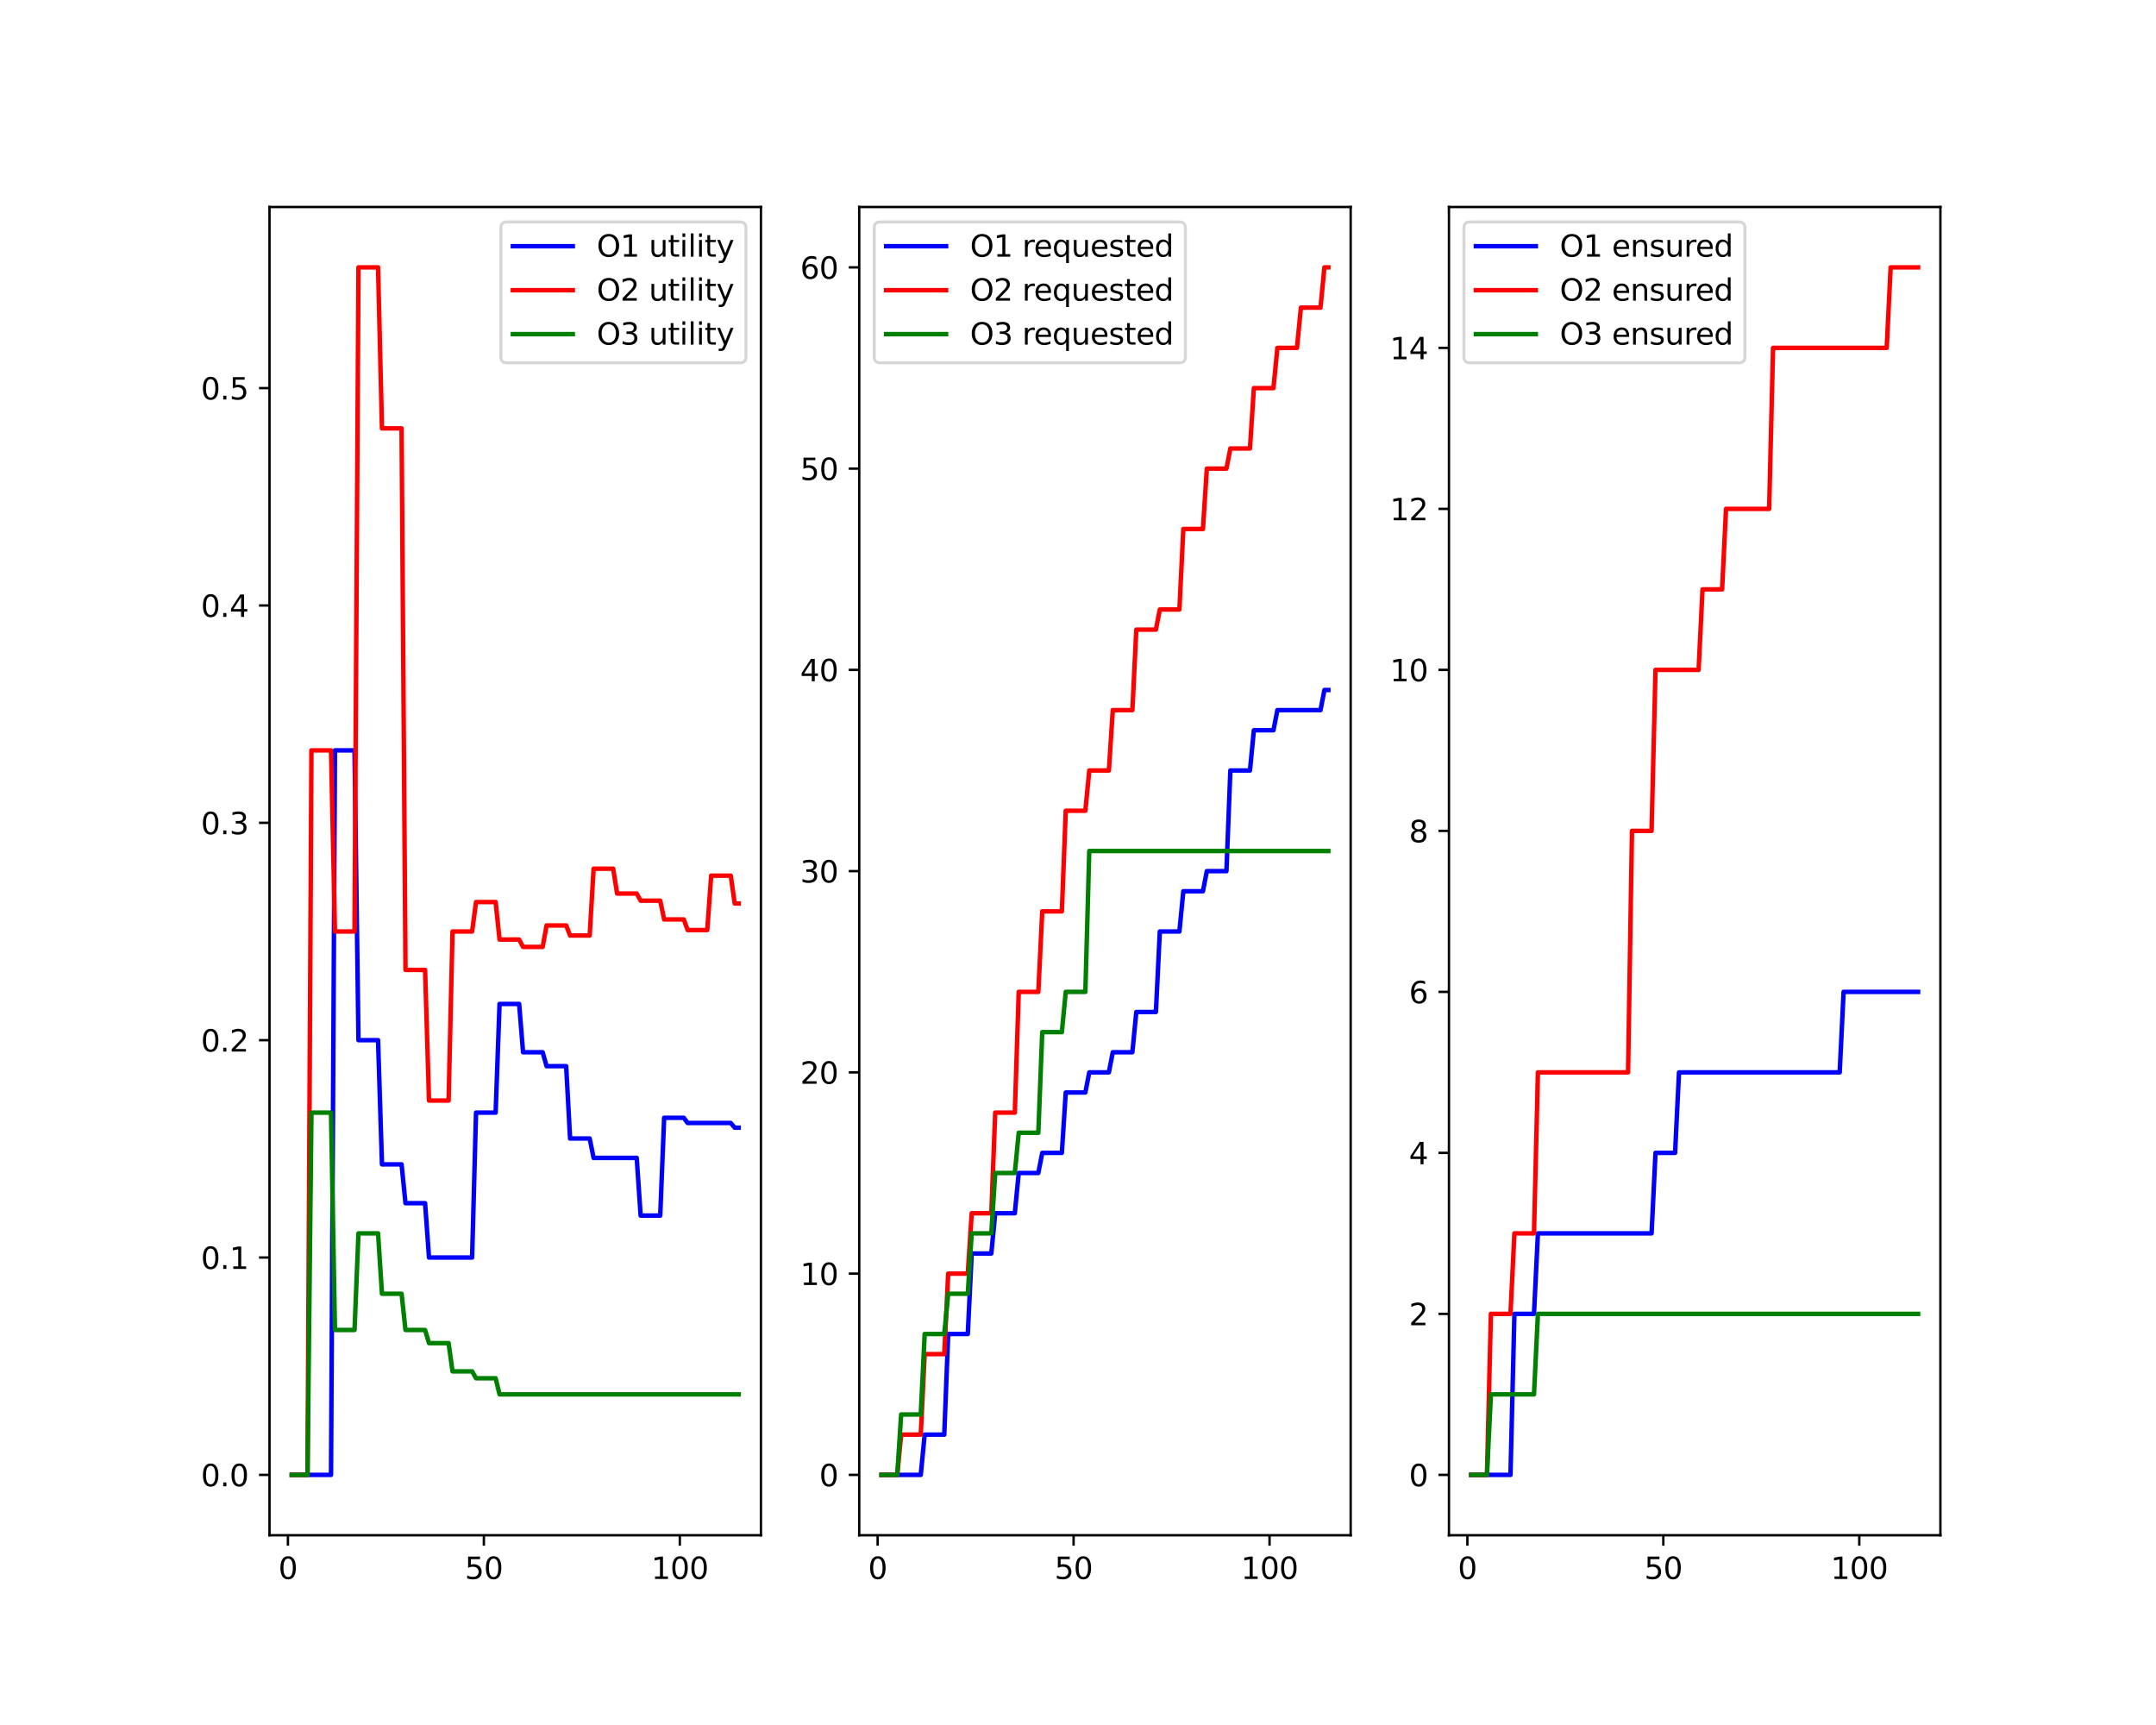 <?xml version="1.0" encoding="utf-8" standalone="no"?>
<!DOCTYPE svg PUBLIC "-//W3C//DTD SVG 1.1//EN"
  "http://www.w3.org/Graphics/SVG/1.1/DTD/svg11.dtd">
<svg xmlns:xlink="http://www.w3.org/1999/xlink" width="720pt" height="576pt" viewBox="0 0 720 576" xmlns="http://www.w3.org/2000/svg" version="1.1">
 <defs>
  <style type="text/css">*{stroke-linejoin: round; stroke-linecap: butt}</style>
 </defs>
 <g id="figure_1">
  <g id="patch_1">
   <path d="M 0 576 
L 720 576 
L 720 0 
L 0 0 
z
" style="fill: #ffffff"/>
  </g>
  <g id="axes_1">
   <g id="patch_2">
    <path d="M 90 512.64 
L 254.118 512.64 
L 254.118 69.12 
L 90 69.12 
z
" style="fill: #ffffff"/>
   </g>
   <g id="matplotlib.axis_1">
    <g id="xtick_1">
     <g id="line2d_1">
      <defs>
       <path id="m5a8044f67c" d="M 0 0 
L 0 3.5 
" style="stroke: #000000; stroke-width: 0.8"/>
      </defs>
      <g>
       <use xlink:href="#m5a8044f67c" x="96.151" y="512.64" style="stroke: #000000; stroke-width: 0.8"/>
      </g>
     </g>
     <g id="text_1">
      <!-- 0 -->
      <g transform="translate(92.97 527.238) scale(0.1 -0.1)">
       <defs>
        <path id="DejaVuSans-30" d="M 2034 4250 
Q 1547 4250 1301 3770 
Q 1056 3291 1056 2328 
Q 1056 1369 1301 889 
Q 1547 409 2034 409 
Q 2525 409 2770 889 
Q 3016 1369 3016 2328 
Q 3016 3291 2770 3770 
Q 2525 4250 2034 4250 
z
M 2034 4750 
Q 2819 4750 3233 4129 
Q 3647 3509 3647 2328 
Q 3647 1150 3233 529 
Q 2819 -91 2034 -91 
Q 1250 -91 836 529 
Q 422 1150 422 2328 
Q 422 3509 836 4129 
Q 1250 4750 2034 4750 
z
" transform="scale(0.016)"/>
       </defs>
       <use xlink:href="#DejaVuSans-30"/>
      </g>
     </g>
    </g>
    <g id="xtick_2">
     <g id="line2d_2">
      <g>
       <use xlink:href="#m5a8044f67c" x="161.589" y="512.64" style="stroke: #000000; stroke-width: 0.8"/>
      </g>
     </g>
     <g id="text_2">
      <!-- 50 -->
      <g transform="translate(155.226 527.238) scale(0.1 -0.1)">
       <defs>
        <path id="DejaVuSans-35" d="M 691 4666 
L 3169 4666 
L 3169 4134 
L 1269 4134 
L 1269 2991 
Q 1406 3038 1543 3061 
Q 1681 3084 1819 3084 
Q 2600 3084 3056 2656 
Q 3513 2228 3513 1497 
Q 3513 744 3044 326 
Q 2575 -91 1722 -91 
Q 1428 -91 1123 -41 
Q 819 9 494 109 
L 494 744 
Q 775 591 1075 516 
Q 1375 441 1709 441 
Q 2250 441 2565 725 
Q 2881 1009 2881 1497 
Q 2881 1984 2565 2268 
Q 2250 2553 1709 2553 
Q 1456 2553 1204 2497 
Q 953 2441 691 2322 
L 691 4666 
z
" transform="scale(0.016)"/>
       </defs>
       <use xlink:href="#DejaVuSans-35"/>
       <use xlink:href="#DejaVuSans-30" x="63.623"/>
      </g>
     </g>
    </g>
    <g id="xtick_3">
     <g id="line2d_3">
      <g>
       <use xlink:href="#m5a8044f67c" x="227.026" y="512.64" style="stroke: #000000; stroke-width: 0.8"/>
      </g>
     </g>
     <g id="text_3">
      <!-- 100 -->
      <g transform="translate(217.483 527.238) scale(0.1 -0.1)">
       <defs>
        <path id="DejaVuSans-31" d="M 794 531 
L 1825 531 
L 1825 4091 
L 703 3866 
L 703 4441 
L 1819 4666 
L 2450 4666 
L 2450 531 
L 3481 531 
L 3481 0 
L 794 0 
L 794 531 
z
" transform="scale(0.016)"/>
       </defs>
       <use xlink:href="#DejaVuSans-31"/>
       <use xlink:href="#DejaVuSans-30" x="63.623"/>
       <use xlink:href="#DejaVuSans-30" x="127.246"/>
      </g>
     </g>
    </g>
   </g>
   <g id="matplotlib.axis_2">
    <g id="ytick_1">
     <g id="line2d_4">
      <defs>
       <path id="mb879959463" d="M 0 0 
L -3.5 0 
" style="stroke: #000000; stroke-width: 0.8"/>
      </defs>
      <g>
       <use xlink:href="#mb879959463" x="90" y="492.48" style="stroke: #000000; stroke-width: 0.8"/>
      </g>
     </g>
     <g id="text_4">
      <!-- 0.0 -->
      <g transform="translate(67.097 496.279) scale(0.1 -0.1)">
       <defs>
        <path id="DejaVuSans-2e" d="M 684 794 
L 1344 794 
L 1344 0 
L 684 0 
L 684 794 
z
" transform="scale(0.016)"/>
       </defs>
       <use xlink:href="#DejaVuSans-30"/>
       <use xlink:href="#DejaVuSans-2e" x="63.623"/>
       <use xlink:href="#DejaVuSans-30" x="95.41"/>
      </g>
     </g>
    </g>
    <g id="ytick_2">
     <g id="line2d_5">
      <g>
       <use xlink:href="#mb879959463" x="90" y="419.904" style="stroke: #000000; stroke-width: 0.8"/>
      </g>
     </g>
     <g id="text_5">
      <!-- 0.1 -->
      <g transform="translate(67.097 423.703) scale(0.1 -0.1)">
       <use xlink:href="#DejaVuSans-30"/>
       <use xlink:href="#DejaVuSans-2e" x="63.623"/>
       <use xlink:href="#DejaVuSans-31" x="95.41"/>
      </g>
     </g>
    </g>
    <g id="ytick_3">
     <g id="line2d_6">
      <g>
       <use xlink:href="#mb879959463" x="90" y="347.328" style="stroke: #000000; stroke-width: 0.8"/>
      </g>
     </g>
     <g id="text_6">
      <!-- 0.2 -->
      <g transform="translate(67.097 351.127) scale(0.1 -0.1)">
       <defs>
        <path id="DejaVuSans-32" d="M 1228 531 
L 3431 531 
L 3431 0 
L 469 0 
L 469 531 
Q 828 903 1448 1529 
Q 2069 2156 2228 2338 
Q 2531 2678 2651 2914 
Q 2772 3150 2772 3378 
Q 2772 3750 2511 3984 
Q 2250 4219 1831 4219 
Q 1534 4219 1204 4116 
Q 875 4013 500 3803 
L 500 4441 
Q 881 4594 1212 4672 
Q 1544 4750 1819 4750 
Q 2544 4750 2975 4387 
Q 3406 4025 3406 3419 
Q 3406 3131 3298 2873 
Q 3191 2616 2906 2266 
Q 2828 2175 2409 1742 
Q 1991 1309 1228 531 
z
" transform="scale(0.016)"/>
       </defs>
       <use xlink:href="#DejaVuSans-30"/>
       <use xlink:href="#DejaVuSans-2e" x="63.623"/>
       <use xlink:href="#DejaVuSans-32" x="95.41"/>
      </g>
     </g>
    </g>
    <g id="ytick_4">
     <g id="line2d_7">
      <g>
       <use xlink:href="#mb879959463" x="90" y="274.752" style="stroke: #000000; stroke-width: 0.8"/>
      </g>
     </g>
     <g id="text_7">
      <!-- 0.3 -->
      <g transform="translate(67.097 278.551) scale(0.1 -0.1)">
       <defs>
        <path id="DejaVuSans-33" d="M 2597 2516 
Q 3050 2419 3304 2112 
Q 3559 1806 3559 1356 
Q 3559 666 3084 287 
Q 2609 -91 1734 -91 
Q 1441 -91 1130 -33 
Q 819 25 488 141 
L 488 750 
Q 750 597 1062 519 
Q 1375 441 1716 441 
Q 2309 441 2620 675 
Q 2931 909 2931 1356 
Q 2931 1769 2642 2001 
Q 2353 2234 1838 2234 
L 1294 2234 
L 1294 2753 
L 1863 2753 
Q 2328 2753 2575 2939 
Q 2822 3125 2822 3475 
Q 2822 3834 2567 4026 
Q 2313 4219 1838 4219 
Q 1578 4219 1281 4162 
Q 984 4106 628 3988 
L 628 4550 
Q 988 4650 1302 4700 
Q 1616 4750 1894 4750 
Q 2613 4750 3031 4423 
Q 3450 4097 3450 3541 
Q 3450 3153 3228 2886 
Q 3006 2619 2597 2516 
z
" transform="scale(0.016)"/>
       </defs>
       <use xlink:href="#DejaVuSans-30"/>
       <use xlink:href="#DejaVuSans-2e" x="63.623"/>
       <use xlink:href="#DejaVuSans-33" x="95.41"/>
      </g>
     </g>
    </g>
    <g id="ytick_5">
     <g id="line2d_8">
      <g>
       <use xlink:href="#mb879959463" x="90" y="202.176" style="stroke: #000000; stroke-width: 0.8"/>
      </g>
     </g>
     <g id="text_8">
      <!-- 0.4 -->
      <g transform="translate(67.097 205.975) scale(0.1 -0.1)">
       <defs>
        <path id="DejaVuSans-34" d="M 2419 4116 
L 825 1625 
L 2419 1625 
L 2419 4116 
z
M 2253 4666 
L 3047 4666 
L 3047 1625 
L 3713 1625 
L 3713 1100 
L 3047 1100 
L 3047 0 
L 2419 0 
L 2419 1100 
L 313 1100 
L 313 1709 
L 2253 4666 
z
" transform="scale(0.016)"/>
       </defs>
       <use xlink:href="#DejaVuSans-30"/>
       <use xlink:href="#DejaVuSans-2e" x="63.623"/>
       <use xlink:href="#DejaVuSans-34" x="95.41"/>
      </g>
     </g>
    </g>
    <g id="ytick_6">
     <g id="line2d_9">
      <g>
       <use xlink:href="#mb879959463" x="90" y="129.6" style="stroke: #000000; stroke-width: 0.8"/>
      </g>
     </g>
     <g id="text_9">
      <!-- 0.5 -->
      <g transform="translate(67.097 133.399) scale(0.1 -0.1)">
       <use xlink:href="#DejaVuSans-30"/>
       <use xlink:href="#DejaVuSans-2e" x="63.623"/>
       <use xlink:href="#DejaVuSans-35" x="95.41"/>
      </g>
     </g>
    </g>
   </g>
   <g id="line2d_10">
    <path d="M 97.46 492.48 
L 98.769 492.48 
L 100.077 492.48 
L 101.386 492.48 
L 102.695 492.48 
L 104.004 492.48 
L 105.312 492.48 
L 106.621 492.48 
L 107.93 492.48 
L 109.239 492.48 
L 110.547 492.48 
L 111.856 250.56 
L 113.165 250.56 
L 114.474 250.56 
L 115.782 250.56 
L 117.091 250.56 
L 118.4 250.56 
L 119.709 347.328 
L 121.017 347.328 
L 122.326 347.328 
L 123.635 347.328 
L 124.944 347.328 
L 126.252 347.328 
L 127.561 388.8 
L 128.87 388.8 
L 130.179 388.8 
L 131.487 388.8 
L 132.796 388.8 
L 134.105 388.8 
L 135.414 401.76 
L 136.722 401.76 
L 138.031 401.76 
L 139.34 401.76 
L 140.649 401.76 
L 141.958 401.76 
L 143.266 419.904 
L 144.575 419.904 
L 145.884 419.904 
L 147.193 419.904 
L 148.501 419.904 
L 149.81 419.904 
L 151.119 419.904 
L 152.428 419.904 
L 153.736 419.904 
L 155.045 419.904 
L 156.354 419.904 
L 157.663 419.904 
L 158.971 371.52 
L 160.28 371.52 
L 161.589 371.52 
L 162.898 371.52 
L 164.206 371.52 
L 165.515 371.52 
L 166.824 335.232 
L 168.133 335.232 
L 169.441 335.232 
L 170.75 335.232 
L 172.059 335.232 
L 173.368 335.232 
L 174.676 351.36 
L 175.985 351.36 
L 177.294 351.36 
L 178.603 351.36 
L 179.911 351.36 
L 181.22 351.36 
L 182.529 356.012 
L 183.838 356.012 
L 185.146 356.012 
L 186.455 356.012 
L 187.764 356.012 
L 189.073 356.012 
L 190.381 380.16 
L 191.69 380.16 
L 192.999 380.16 
L 194.308 380.16 
L 195.616 380.16 
L 196.925 380.16 
L 198.234 386.64 
L 199.543 386.64 
L 200.851 386.64 
L 202.16 386.64 
L 203.469 386.64 
L 204.778 386.64 
L 206.086 386.64 
L 207.395 386.64 
L 208.704 386.64 
L 210.013 386.64 
L 211.321 386.64 
L 212.63 386.64 
L 213.939 405.898 
L 215.248 405.898 
L 216.556 405.898 
L 217.865 405.898 
L 219.174 405.898 
L 220.483 405.898 
L 221.791 373.248 
L 223.1 373.248 
L 224.409 373.248 
L 225.718 373.248 
L 227.026 373.248 
L 228.335 373.248 
L 229.644 374.976 
L 230.953 374.976 
L 232.261 374.976 
L 233.57 374.976 
L 234.879 374.976 
L 236.188 374.976 
L 237.496 374.976 
L 238.805 374.976 
L 240.114 374.976 
L 241.423 374.976 
L 242.731 374.976 
L 244.04 374.976 
L 245.349 376.547 
L 246.658 376.547 
" clip-path="url(#p33e5623380)" style="fill: none; stroke: #0000ff; stroke-width: 1.5; stroke-linecap: square"/>
   </g>
   <g id="line2d_11">
    <path d="M 97.46 492.48 
L 98.769 492.48 
L 100.077 492.48 
L 101.386 492.48 
L 102.695 492.48 
L 104.004 250.56 
L 105.312 250.56 
L 106.621 250.56 
L 107.93 250.56 
L 109.239 250.56 
L 110.547 250.56 
L 111.856 311.04 
L 113.165 311.04 
L 114.474 311.04 
L 115.782 311.04 
L 117.091 311.04 
L 118.4 311.04 
L 119.709 89.28 
L 121.017 89.28 
L 122.326 89.28 
L 123.635 89.28 
L 124.944 89.28 
L 126.252 89.28 
L 127.561 143.04 
L 128.87 143.04 
L 130.179 143.04 
L 131.487 143.04 
L 132.796 143.04 
L 134.105 143.04 
L 135.414 323.869 
L 136.722 323.869 
L 138.031 323.869 
L 139.34 323.869 
L 140.649 323.869 
L 141.958 323.869 
L 143.266 367.488 
L 144.575 367.488 
L 145.884 367.488 
L 147.193 367.488 
L 148.501 367.488 
L 149.81 367.488 
L 151.119 311.04 
L 152.428 311.04 
L 153.736 311.04 
L 155.045 311.04 
L 156.354 311.04 
L 157.663 311.04 
L 158.971 301.208 
L 160.28 301.208 
L 161.589 301.208 
L 162.898 301.208 
L 164.206 301.208 
L 165.515 301.208 
L 166.824 313.728 
L 168.133 313.728 
L 169.441 313.728 
L 170.75 313.728 
L 172.059 313.728 
L 173.368 313.728 
L 174.676 316.189 
L 175.985 316.189 
L 177.294 316.189 
L 178.603 316.189 
L 179.911 316.189 
L 181.22 316.189 
L 182.529 309.024 
L 183.838 309.024 
L 185.146 309.024 
L 186.455 309.024 
L 187.764 309.024 
L 189.073 309.024 
L 190.381 312.384 
L 191.69 312.384 
L 192.999 312.384 
L 194.308 312.384 
L 195.616 312.384 
L 196.925 312.384 
L 198.234 290.074 
L 199.543 290.074 
L 200.851 290.074 
L 202.16 290.074 
L 203.469 290.074 
L 204.778 290.074 
L 206.086 298.368 
L 207.395 298.368 
L 208.704 298.368 
L 210.013 298.368 
L 211.321 298.368 
L 212.63 298.368 
L 213.939 300.751 
L 215.248 300.751 
L 216.556 300.751 
L 217.865 300.751 
L 219.174 300.751 
L 220.483 300.751 
L 221.791 307.008 
L 223.1 307.008 
L 224.409 307.008 
L 225.718 307.008 
L 227.026 307.008 
L 228.335 307.008 
L 229.644 310.566 
L 230.953 310.566 
L 232.261 310.566 
L 233.57 310.566 
L 234.879 310.566 
L 236.188 310.566 
L 237.496 292.399 
L 238.805 292.399 
L 240.114 292.399 
L 241.423 292.399 
L 242.731 292.399 
L 244.04 292.399 
L 245.349 301.688 
L 246.658 301.688 
" clip-path="url(#p33e5623380)" style="fill: none; stroke: #ff0000; stroke-width: 1.5; stroke-linecap: square"/>
   </g>
   <g id="line2d_12">
    <path d="M 97.46 492.48 
L 98.769 492.48 
L 100.077 492.48 
L 101.386 492.48 
L 102.695 492.48 
L 104.004 371.52 
L 105.312 371.52 
L 106.621 371.52 
L 107.93 371.52 
L 109.239 371.52 
L 110.547 371.52 
L 111.856 444.096 
L 113.165 444.096 
L 114.474 444.096 
L 115.782 444.096 
L 117.091 444.096 
L 118.4 444.096 
L 119.709 411.84 
L 121.017 411.84 
L 122.326 411.84 
L 123.635 411.84 
L 124.944 411.84 
L 126.252 411.84 
L 127.561 432 
L 128.87 432 
L 130.179 432 
L 131.487 432 
L 132.796 432 
L 134.105 432 
L 135.414 444.096 
L 136.722 444.096 
L 138.031 444.096 
L 139.34 444.096 
L 140.649 444.096 
L 141.958 444.096 
L 143.266 448.495 
L 144.575 448.495 
L 145.884 448.495 
L 147.193 448.495 
L 148.501 448.495 
L 149.81 448.495 
L 151.119 457.92 
L 152.428 457.92 
L 153.736 457.92 
L 155.045 457.92 
L 156.354 457.92 
L 157.663 457.92 
L 158.971 460.224 
L 160.28 460.224 
L 161.589 460.224 
L 162.898 460.224 
L 164.206 460.224 
L 165.515 460.224 
L 166.824 465.6 
L 168.133 465.6 
L 169.441 465.6 
L 170.75 465.6 
L 172.059 465.6 
L 173.368 465.6 
L 174.676 465.6 
L 175.985 465.6 
L 177.294 465.6 
L 178.603 465.6 
L 179.911 465.6 
L 181.22 465.6 
L 182.529 465.6 
L 183.838 465.6 
L 185.146 465.6 
L 186.455 465.6 
L 187.764 465.6 
L 189.073 465.6 
L 190.381 465.6 
L 191.69 465.6 
L 192.999 465.6 
L 194.308 465.6 
L 195.616 465.6 
L 196.925 465.6 
L 198.234 465.6 
L 199.543 465.6 
L 200.851 465.6 
L 202.16 465.6 
L 203.469 465.6 
L 204.778 465.6 
L 206.086 465.6 
L 207.395 465.6 
L 208.704 465.6 
L 210.013 465.6 
L 211.321 465.6 
L 212.63 465.6 
L 213.939 465.6 
L 215.248 465.6 
L 216.556 465.6 
L 217.865 465.6 
L 219.174 465.6 
L 220.483 465.6 
L 221.791 465.6 
L 223.1 465.6 
L 224.409 465.6 
L 225.718 465.6 
L 227.026 465.6 
L 228.335 465.6 
L 229.644 465.6 
L 230.953 465.6 
L 232.261 465.6 
L 233.57 465.6 
L 234.879 465.6 
L 236.188 465.6 
L 237.496 465.6 
L 238.805 465.6 
L 240.114 465.6 
L 241.423 465.6 
L 242.731 465.6 
L 244.04 465.6 
L 245.349 465.6 
L 246.658 465.6 
" clip-path="url(#p33e5623380)" style="fill: none; stroke: #008000; stroke-width: 1.5; stroke-linecap: square"/>
   </g>
   <g id="patch_3">
    <path d="M 90 512.64 
L 90 69.12 
" style="fill: none; stroke: #000000; stroke-width: 0.8; stroke-linejoin: miter; stroke-linecap: square"/>
   </g>
   <g id="patch_4">
    <path d="M 254.118 512.64 
L 254.118 69.12 
" style="fill: none; stroke: #000000; stroke-width: 0.8; stroke-linejoin: miter; stroke-linecap: square"/>
   </g>
   <g id="patch_5">
    <path d="M 90 512.64 
L 254.118 512.64 
" style="fill: none; stroke: #000000; stroke-width: 0.8; stroke-linejoin: miter; stroke-linecap: square"/>
   </g>
   <g id="patch_6">
    <path d="M 90 69.12 
L 254.118 69.12 
" style="fill: none; stroke: #000000; stroke-width: 0.8; stroke-linejoin: miter; stroke-linecap: square"/>
   </g>
   <g id="legend_1">
    <g id="patch_7">
     <path d="M 169.274 121.154 
L 247.118 121.154 
Q 249.118 121.154 249.118 119.154 
L 249.118 76.12 
Q 249.118 74.12 247.118 74.12 
L 169.274 74.12 
Q 167.274 74.12 167.274 76.12 
L 167.274 119.154 
Q 167.274 121.154 169.274 121.154 
z
" style="fill: #ffffff; opacity: 0.8; stroke: #cccccc; stroke-linejoin: miter"/>
    </g>
    <g id="line2d_13">
     <path d="M 171.274 82.218 
L 181.274 82.218 
L 191.274 82.218 
" style="fill: none; stroke: #0000ff; stroke-width: 1.5; stroke-linecap: square"/>
    </g>
    <g id="text_10">
     <!-- O1 utility -->
     <g transform="translate(199.274 85.718) scale(0.1 -0.1)">
      <defs>
       <path id="DejaVuSans-4f" d="M 2522 4238 
Q 1834 4238 1429 3725 
Q 1025 3213 1025 2328 
Q 1025 1447 1429 934 
Q 1834 422 2522 422 
Q 3209 422 3611 934 
Q 4013 1447 4013 2328 
Q 4013 3213 3611 3725 
Q 3209 4238 2522 4238 
z
M 2522 4750 
Q 3503 4750 4090 4092 
Q 4678 3434 4678 2328 
Q 4678 1225 4090 567 
Q 3503 -91 2522 -91 
Q 1538 -91 948 565 
Q 359 1222 359 2328 
Q 359 3434 948 4092 
Q 1538 4750 2522 4750 
z
" transform="scale(0.016)"/>
       <path id="DejaVuSans-20" transform="scale(0.016)"/>
       <path id="DejaVuSans-75" d="M 544 1381 
L 544 3500 
L 1119 3500 
L 1119 1403 
Q 1119 906 1312 657 
Q 1506 409 1894 409 
Q 2359 409 2629 706 
Q 2900 1003 2900 1516 
L 2900 3500 
L 3475 3500 
L 3475 0 
L 2900 0 
L 2900 538 
Q 2691 219 2414 64 
Q 2138 -91 1772 -91 
Q 1169 -91 856 284 
Q 544 659 544 1381 
z
M 1991 3584 
L 1991 3584 
z
" transform="scale(0.016)"/>
       <path id="DejaVuSans-74" d="M 1172 4494 
L 1172 3500 
L 2356 3500 
L 2356 3053 
L 1172 3053 
L 1172 1153 
Q 1172 725 1289 603 
Q 1406 481 1766 481 
L 2356 481 
L 2356 0 
L 1766 0 
Q 1100 0 847 248 
Q 594 497 594 1153 
L 594 3053 
L 172 3053 
L 172 3500 
L 594 3500 
L 594 4494 
L 1172 4494 
z
" transform="scale(0.016)"/>
       <path id="DejaVuSans-69" d="M 603 3500 
L 1178 3500 
L 1178 0 
L 603 0 
L 603 3500 
z
M 603 4863 
L 1178 4863 
L 1178 4134 
L 603 4134 
L 603 4863 
z
" transform="scale(0.016)"/>
       <path id="DejaVuSans-6c" d="M 603 4863 
L 1178 4863 
L 1178 0 
L 603 0 
L 603 4863 
z
" transform="scale(0.016)"/>
       <path id="DejaVuSans-79" d="M 2059 -325 
Q 1816 -950 1584 -1140 
Q 1353 -1331 966 -1331 
L 506 -1331 
L 506 -850 
L 844 -850 
Q 1081 -850 1212 -737 
Q 1344 -625 1503 -206 
L 1606 56 
L 191 3500 
L 800 3500 
L 1894 763 
L 2988 3500 
L 3597 3500 
L 2059 -325 
z
" transform="scale(0.016)"/>
      </defs>
      <use xlink:href="#DejaVuSans-4f"/>
      <use xlink:href="#DejaVuSans-31" x="78.711"/>
      <use xlink:href="#DejaVuSans-20" x="142.334"/>
      <use xlink:href="#DejaVuSans-75" x="174.121"/>
      <use xlink:href="#DejaVuSans-74" x="237.5"/>
      <use xlink:href="#DejaVuSans-69" x="276.709"/>
      <use xlink:href="#DejaVuSans-6c" x="304.492"/>
      <use xlink:href="#DejaVuSans-69" x="332.275"/>
      <use xlink:href="#DejaVuSans-74" x="360.059"/>
      <use xlink:href="#DejaVuSans-79" x="399.268"/>
     </g>
    </g>
    <g id="line2d_14">
     <path d="M 171.274 96.897 
L 181.274 96.897 
L 191.274 96.897 
" style="fill: none; stroke: #ff0000; stroke-width: 1.5; stroke-linecap: square"/>
    </g>
    <g id="text_11">
     <!-- O2 utility -->
     <g transform="translate(199.274 100.397) scale(0.1 -0.1)">
      <use xlink:href="#DejaVuSans-4f"/>
      <use xlink:href="#DejaVuSans-32" x="78.711"/>
      <use xlink:href="#DejaVuSans-20" x="142.334"/>
      <use xlink:href="#DejaVuSans-75" x="174.121"/>
      <use xlink:href="#DejaVuSans-74" x="237.5"/>
      <use xlink:href="#DejaVuSans-69" x="276.709"/>
      <use xlink:href="#DejaVuSans-6c" x="304.492"/>
      <use xlink:href="#DejaVuSans-69" x="332.275"/>
      <use xlink:href="#DejaVuSans-74" x="360.059"/>
      <use xlink:href="#DejaVuSans-79" x="399.268"/>
     </g>
    </g>
    <g id="line2d_15">
     <path d="M 171.274 111.575 
L 181.274 111.575 
L 191.274 111.575 
" style="fill: none; stroke: #008000; stroke-width: 1.5; stroke-linecap: square"/>
    </g>
    <g id="text_12">
     <!-- O3 utility -->
     <g transform="translate(199.274 115.075) scale(0.1 -0.1)">
      <use xlink:href="#DejaVuSans-4f"/>
      <use xlink:href="#DejaVuSans-33" x="78.711"/>
      <use xlink:href="#DejaVuSans-20" x="142.334"/>
      <use xlink:href="#DejaVuSans-75" x="174.121"/>
      <use xlink:href="#DejaVuSans-74" x="237.5"/>
      <use xlink:href="#DejaVuSans-69" x="276.709"/>
      <use xlink:href="#DejaVuSans-6c" x="304.492"/>
      <use xlink:href="#DejaVuSans-69" x="332.275"/>
      <use xlink:href="#DejaVuSans-74" x="360.059"/>
      <use xlink:href="#DejaVuSans-79" x="399.268"/>
     </g>
    </g>
   </g>
  </g>
  <g id="axes_2">
   <g id="patch_8">
    <path d="M 286.941 512.64 
L 451.059 512.64 
L 451.059 69.12 
L 286.941 69.12 
z
" style="fill: #ffffff"/>
   </g>
   <g id="matplotlib.axis_3">
    <g id="xtick_4">
     <g id="line2d_16">
      <g>
       <use xlink:href="#m5a8044f67c" x="293.092" y="512.64" style="stroke: #000000; stroke-width: 0.8"/>
      </g>
     </g>
     <g id="text_13">
      <!-- 0 -->
      <g transform="translate(289.911 527.238) scale(0.1 -0.1)">
       <use xlink:href="#DejaVuSans-30"/>
      </g>
     </g>
    </g>
    <g id="xtick_5">
     <g id="line2d_17">
      <g>
       <use xlink:href="#m5a8044f67c" x="358.53" y="512.64" style="stroke: #000000; stroke-width: 0.8"/>
      </g>
     </g>
     <g id="text_14">
      <!-- 50 -->
      <g transform="translate(352.167 527.238) scale(0.1 -0.1)">
       <use xlink:href="#DejaVuSans-35"/>
       <use xlink:href="#DejaVuSans-30" x="63.623"/>
      </g>
     </g>
    </g>
    <g id="xtick_6">
     <g id="line2d_18">
      <g>
       <use xlink:href="#m5a8044f67c" x="423.968" y="512.64" style="stroke: #000000; stroke-width: 0.8"/>
      </g>
     </g>
     <g id="text_15">
      <!-- 100 -->
      <g transform="translate(414.424 527.238) scale(0.1 -0.1)">
       <use xlink:href="#DejaVuSans-31"/>
       <use xlink:href="#DejaVuSans-30" x="63.623"/>
       <use xlink:href="#DejaVuSans-30" x="127.246"/>
      </g>
     </g>
    </g>
   </g>
   <g id="matplotlib.axis_4">
    <g id="ytick_7">
     <g id="line2d_19">
      <g>
       <use xlink:href="#mb879959463" x="286.941" y="492.48" style="stroke: #000000; stroke-width: 0.8"/>
      </g>
     </g>
     <g id="text_16">
      <!-- 0 -->
      <g transform="translate(273.579 496.279) scale(0.1 -0.1)">
       <use xlink:href="#DejaVuSans-30"/>
      </g>
     </g>
    </g>
    <g id="ytick_8">
     <g id="line2d_20">
      <g>
       <use xlink:href="#mb879959463" x="286.941" y="425.28" style="stroke: #000000; stroke-width: 0.8"/>
      </g>
     </g>
     <g id="text_17">
      <!-- 10 -->
      <g transform="translate(267.216 429.079) scale(0.1 -0.1)">
       <use xlink:href="#DejaVuSans-31"/>
       <use xlink:href="#DejaVuSans-30" x="63.623"/>
      </g>
     </g>
    </g>
    <g id="ytick_9">
     <g id="line2d_21">
      <g>
       <use xlink:href="#mb879959463" x="286.941" y="358.08" style="stroke: #000000; stroke-width: 0.8"/>
      </g>
     </g>
     <g id="text_18">
      <!-- 20 -->
      <g transform="translate(267.216 361.879) scale(0.1 -0.1)">
       <use xlink:href="#DejaVuSans-32"/>
       <use xlink:href="#DejaVuSans-30" x="63.623"/>
      </g>
     </g>
    </g>
    <g id="ytick_10">
     <g id="line2d_22">
      <g>
       <use xlink:href="#mb879959463" x="286.941" y="290.88" style="stroke: #000000; stroke-width: 0.8"/>
      </g>
     </g>
     <g id="text_19">
      <!-- 30 -->
      <g transform="translate(267.216 294.679) scale(0.1 -0.1)">
       <use xlink:href="#DejaVuSans-33"/>
       <use xlink:href="#DejaVuSans-30" x="63.623"/>
      </g>
     </g>
    </g>
    <g id="ytick_11">
     <g id="line2d_23">
      <g>
       <use xlink:href="#mb879959463" x="286.941" y="223.68" style="stroke: #000000; stroke-width: 0.8"/>
      </g>
     </g>
     <g id="text_20">
      <!-- 40 -->
      <g transform="translate(267.216 227.479) scale(0.1 -0.1)">
       <use xlink:href="#DejaVuSans-34"/>
       <use xlink:href="#DejaVuSans-30" x="63.623"/>
      </g>
     </g>
    </g>
    <g id="ytick_12">
     <g id="line2d_24">
      <g>
       <use xlink:href="#mb879959463" x="286.941" y="156.48" style="stroke: #000000; stroke-width: 0.8"/>
      </g>
     </g>
     <g id="text_21">
      <!-- 50 -->
      <g transform="translate(267.216 160.279) scale(0.1 -0.1)">
       <use xlink:href="#DejaVuSans-35"/>
       <use xlink:href="#DejaVuSans-30" x="63.623"/>
      </g>
     </g>
    </g>
    <g id="ytick_13">
     <g id="line2d_25">
      <g>
       <use xlink:href="#mb879959463" x="286.941" y="89.28" style="stroke: #000000; stroke-width: 0.8"/>
      </g>
     </g>
     <g id="text_22">
      <!-- 60 -->
      <g transform="translate(267.216 93.079) scale(0.1 -0.1)">
       <defs>
        <path id="DejaVuSans-36" d="M 2113 2584 
Q 1688 2584 1439 2293 
Q 1191 2003 1191 1497 
Q 1191 994 1439 701 
Q 1688 409 2113 409 
Q 2538 409 2786 701 
Q 3034 994 3034 1497 
Q 3034 2003 2786 2293 
Q 2538 2584 2113 2584 
z
M 3366 4563 
L 3366 3988 
Q 3128 4100 2886 4159 
Q 2644 4219 2406 4219 
Q 1781 4219 1451 3797 
Q 1122 3375 1075 2522 
Q 1259 2794 1537 2939 
Q 1816 3084 2150 3084 
Q 2853 3084 3261 2657 
Q 3669 2231 3669 1497 
Q 3669 778 3244 343 
Q 2819 -91 2113 -91 
Q 1303 -91 875 529 
Q 447 1150 447 2328 
Q 447 3434 972 4092 
Q 1497 4750 2381 4750 
Q 2619 4750 2861 4703 
Q 3103 4656 3366 4563 
z
" transform="scale(0.016)"/>
       </defs>
       <use xlink:href="#DejaVuSans-36"/>
       <use xlink:href="#DejaVuSans-30" x="63.623"/>
      </g>
     </g>
    </g>
   </g>
   <g id="line2d_26">
    <path d="M 294.401 492.48 
L 295.71 492.48 
L 297.019 492.48 
L 298.327 492.48 
L 299.636 492.48 
L 300.945 492.48 
L 302.254 492.48 
L 303.562 492.48 
L 304.871 492.48 
L 306.18 492.48 
L 307.489 492.48 
L 308.797 479.04 
L 310.106 479.04 
L 311.415 479.04 
L 312.724 479.04 
L 314.032 479.04 
L 315.341 479.04 
L 316.65 445.44 
L 317.959 445.44 
L 319.267 445.44 
L 320.576 445.44 
L 321.885 445.44 
L 323.194 445.44 
L 324.502 418.56 
L 325.811 418.56 
L 327.12 418.56 
L 328.429 418.56 
L 329.737 418.56 
L 331.046 418.56 
L 332.355 405.12 
L 333.664 405.12 
L 334.972 405.12 
L 336.281 405.12 
L 337.59 405.12 
L 338.899 405.12 
L 340.207 391.68 
L 341.516 391.68 
L 342.825 391.68 
L 344.134 391.68 
L 345.442 391.68 
L 346.751 391.68 
L 348.06 384.96 
L 349.369 384.96 
L 350.677 384.96 
L 351.986 384.96 
L 353.295 384.96 
L 354.604 384.96 
L 355.912 364.8 
L 357.221 364.8 
L 358.53 364.8 
L 359.839 364.8 
L 361.147 364.8 
L 362.456 364.8 
L 363.765 358.08 
L 365.074 358.08 
L 366.382 358.08 
L 367.691 358.08 
L 369 358.08 
L 370.309 358.08 
L 371.618 351.36 
L 372.926 351.36 
L 374.235 351.36 
L 375.544 351.36 
L 376.853 351.36 
L 378.161 351.36 
L 379.47 337.92 
L 380.779 337.92 
L 382.088 337.92 
L 383.396 337.92 
L 384.705 337.92 
L 386.014 337.92 
L 387.323 311.04 
L 388.631 311.04 
L 389.94 311.04 
L 391.249 311.04 
L 392.558 311.04 
L 393.866 311.04 
L 395.175 297.6 
L 396.484 297.6 
L 397.793 297.6 
L 399.101 297.6 
L 400.41 297.6 
L 401.719 297.6 
L 403.028 290.88 
L 404.336 290.88 
L 405.645 290.88 
L 406.954 290.88 
L 408.263 290.88 
L 409.571 290.88 
L 410.88 257.28 
L 412.189 257.28 
L 413.498 257.28 
L 414.806 257.28 
L 416.115 257.28 
L 417.424 257.28 
L 418.733 243.84 
L 420.041 243.84 
L 421.35 243.84 
L 422.659 243.84 
L 423.968 243.84 
L 425.276 243.84 
L 426.585 237.12 
L 427.894 237.12 
L 429.203 237.12 
L 430.511 237.12 
L 431.82 237.12 
L 433.129 237.12 
L 434.438 237.12 
L 435.746 237.12 
L 437.055 237.12 
L 438.364 237.12 
L 439.673 237.12 
L 440.981 237.12 
L 442.29 230.4 
L 443.599 230.4 
" clip-path="url(#p98abedd940)" style="fill: none; stroke: #0000ff; stroke-width: 1.5; stroke-linecap: square"/>
   </g>
   <g id="line2d_27">
    <path d="M 294.401 492.48 
L 295.71 492.48 
L 297.019 492.48 
L 298.327 492.48 
L 299.636 492.48 
L 300.945 479.04 
L 302.254 479.04 
L 303.562 479.04 
L 304.871 479.04 
L 306.18 479.04 
L 307.489 479.04 
L 308.797 452.16 
L 310.106 452.16 
L 311.415 452.16 
L 312.724 452.16 
L 314.032 452.16 
L 315.341 452.16 
L 316.65 425.28 
L 317.959 425.28 
L 319.267 425.28 
L 320.576 425.28 
L 321.885 425.28 
L 323.194 425.28 
L 324.502 405.12 
L 325.811 405.12 
L 327.12 405.12 
L 328.429 405.12 
L 329.737 405.12 
L 331.046 405.12 
L 332.355 371.52 
L 333.664 371.52 
L 334.972 371.52 
L 336.281 371.52 
L 337.59 371.52 
L 338.899 371.52 
L 340.207 331.2 
L 341.516 331.2 
L 342.825 331.2 
L 344.134 331.2 
L 345.442 331.2 
L 346.751 331.2 
L 348.06 304.32 
L 349.369 304.32 
L 350.677 304.32 
L 351.986 304.32 
L 353.295 304.32 
L 354.604 304.32 
L 355.912 270.72 
L 357.221 270.72 
L 358.53 270.72 
L 359.839 270.72 
L 361.147 270.72 
L 362.456 270.72 
L 363.765 257.28 
L 365.074 257.28 
L 366.382 257.28 
L 367.691 257.28 
L 369 257.28 
L 370.309 257.28 
L 371.618 237.12 
L 372.926 237.12 
L 374.235 237.12 
L 375.544 237.12 
L 376.853 237.12 
L 378.161 237.12 
L 379.47 210.24 
L 380.779 210.24 
L 382.088 210.24 
L 383.396 210.24 
L 384.705 210.24 
L 386.014 210.24 
L 387.323 203.52 
L 388.631 203.52 
L 389.94 203.52 
L 391.249 203.52 
L 392.558 203.52 
L 393.866 203.52 
L 395.175 176.64 
L 396.484 176.64 
L 397.793 176.64 
L 399.101 176.64 
L 400.41 176.64 
L 401.719 176.64 
L 403.028 156.48 
L 404.336 156.48 
L 405.645 156.48 
L 406.954 156.48 
L 408.263 156.48 
L 409.571 156.48 
L 410.88 149.76 
L 412.189 149.76 
L 413.498 149.76 
L 414.806 149.76 
L 416.115 149.76 
L 417.424 149.76 
L 418.733 129.6 
L 420.041 129.6 
L 421.35 129.6 
L 422.659 129.6 
L 423.968 129.6 
L 425.276 129.6 
L 426.585 116.16 
L 427.894 116.16 
L 429.203 116.16 
L 430.511 116.16 
L 431.82 116.16 
L 433.129 116.16 
L 434.438 102.72 
L 435.746 102.72 
L 437.055 102.72 
L 438.364 102.72 
L 439.673 102.72 
L 440.981 102.72 
L 442.29 89.28 
L 443.599 89.28 
" clip-path="url(#p98abedd940)" style="fill: none; stroke: #ff0000; stroke-width: 1.5; stroke-linecap: square"/>
   </g>
   <g id="line2d_28">
    <path d="M 294.401 492.48 
L 295.71 492.48 
L 297.019 492.48 
L 298.327 492.48 
L 299.636 492.48 
L 300.945 472.32 
L 302.254 472.32 
L 303.562 472.32 
L 304.871 472.32 
L 306.18 472.32 
L 307.489 472.32 
L 308.797 445.44 
L 310.106 445.44 
L 311.415 445.44 
L 312.724 445.44 
L 314.032 445.44 
L 315.341 445.44 
L 316.65 432 
L 317.959 432 
L 319.267 432 
L 320.576 432 
L 321.885 432 
L 323.194 432 
L 324.502 411.84 
L 325.811 411.84 
L 327.12 411.84 
L 328.429 411.84 
L 329.737 411.84 
L 331.046 411.84 
L 332.355 391.68 
L 333.664 391.68 
L 334.972 391.68 
L 336.281 391.68 
L 337.59 391.68 
L 338.899 391.68 
L 340.207 378.24 
L 341.516 378.24 
L 342.825 378.24 
L 344.134 378.24 
L 345.442 378.24 
L 346.751 378.24 
L 348.06 344.64 
L 349.369 344.64 
L 350.677 344.64 
L 351.986 344.64 
L 353.295 344.64 
L 354.604 344.64 
L 355.912 331.2 
L 357.221 331.2 
L 358.53 331.2 
L 359.839 331.2 
L 361.147 331.2 
L 362.456 331.2 
L 363.765 284.16 
L 365.074 284.16 
L 366.382 284.16 
L 367.691 284.16 
L 369 284.16 
L 370.309 284.16 
L 371.618 284.16 
L 372.926 284.16 
L 374.235 284.16 
L 375.544 284.16 
L 376.853 284.16 
L 378.161 284.16 
L 379.47 284.16 
L 380.779 284.16 
L 382.088 284.16 
L 383.396 284.16 
L 384.705 284.16 
L 386.014 284.16 
L 387.323 284.16 
L 388.631 284.16 
L 389.94 284.16 
L 391.249 284.16 
L 392.558 284.16 
L 393.866 284.16 
L 395.175 284.16 
L 396.484 284.16 
L 397.793 284.16 
L 399.101 284.16 
L 400.41 284.16 
L 401.719 284.16 
L 403.028 284.16 
L 404.336 284.16 
L 405.645 284.16 
L 406.954 284.16 
L 408.263 284.16 
L 409.571 284.16 
L 410.88 284.16 
L 412.189 284.16 
L 413.498 284.16 
L 414.806 284.16 
L 416.115 284.16 
L 417.424 284.16 
L 418.733 284.16 
L 420.041 284.16 
L 421.35 284.16 
L 422.659 284.16 
L 423.968 284.16 
L 425.276 284.16 
L 426.585 284.16 
L 427.894 284.16 
L 429.203 284.16 
L 430.511 284.16 
L 431.82 284.16 
L 433.129 284.16 
L 434.438 284.16 
L 435.746 284.16 
L 437.055 284.16 
L 438.364 284.16 
L 439.673 284.16 
L 440.981 284.16 
L 442.29 284.16 
L 443.599 284.16 
" clip-path="url(#p98abedd940)" style="fill: none; stroke: #008000; stroke-width: 1.5; stroke-linecap: square"/>
   </g>
   <g id="patch_9">
    <path d="M 286.941 512.64 
L 286.941 69.12 
" style="fill: none; stroke: #000000; stroke-width: 0.8; stroke-linejoin: miter; stroke-linecap: square"/>
   </g>
   <g id="patch_10">
    <path d="M 451.059 512.64 
L 451.059 69.12 
" style="fill: none; stroke: #000000; stroke-width: 0.8; stroke-linejoin: miter; stroke-linecap: square"/>
   </g>
   <g id="patch_11">
    <path d="M 286.941 512.64 
L 451.059 512.64 
" style="fill: none; stroke: #000000; stroke-width: 0.8; stroke-linejoin: miter; stroke-linecap: square"/>
   </g>
   <g id="patch_12">
    <path d="M 286.941 69.12 
L 451.059 69.12 
" style="fill: none; stroke: #000000; stroke-width: 0.8; stroke-linejoin: miter; stroke-linecap: square"/>
   </g>
   <g id="legend_2">
    <g id="patch_13">
     <path d="M 293.941 121.154 
L 393.863 121.154 
Q 395.863 121.154 395.863 119.154 
L 395.863 76.12 
Q 395.863 74.12 393.863 74.12 
L 293.941 74.12 
Q 291.941 74.12 291.941 76.12 
L 291.941 119.154 
Q 291.941 121.154 293.941 121.154 
z
" style="fill: #ffffff; opacity: 0.8; stroke: #cccccc; stroke-linejoin: miter"/>
    </g>
    <g id="line2d_29">
     <path d="M 295.941 82.218 
L 305.941 82.218 
L 315.941 82.218 
" style="fill: none; stroke: #0000ff; stroke-width: 1.5; stroke-linecap: square"/>
    </g>
    <g id="text_23">
     <!-- O1 requested -->
     <g transform="translate(323.941 85.718) scale(0.1 -0.1)">
      <defs>
       <path id="DejaVuSans-72" d="M 2631 2963 
Q 2534 3019 2420 3045 
Q 2306 3072 2169 3072 
Q 1681 3072 1420 2755 
Q 1159 2438 1159 1844 
L 1159 0 
L 581 0 
L 581 3500 
L 1159 3500 
L 1159 2956 
Q 1341 3275 1631 3429 
Q 1922 3584 2338 3584 
Q 2397 3584 2469 3576 
Q 2541 3569 2628 3553 
L 2631 2963 
z
" transform="scale(0.016)"/>
       <path id="DejaVuSans-65" d="M 3597 1894 
L 3597 1613 
L 953 1613 
Q 991 1019 1311 708 
Q 1631 397 2203 397 
Q 2534 397 2845 478 
Q 3156 559 3463 722 
L 3463 178 
Q 3153 47 2828 -22 
Q 2503 -91 2169 -91 
Q 1331 -91 842 396 
Q 353 884 353 1716 
Q 353 2575 817 3079 
Q 1281 3584 2069 3584 
Q 2775 3584 3186 3129 
Q 3597 2675 3597 1894 
z
M 3022 2063 
Q 3016 2534 2758 2815 
Q 2500 3097 2075 3097 
Q 1594 3097 1305 2825 
Q 1016 2553 972 2059 
L 3022 2063 
z
" transform="scale(0.016)"/>
       <path id="DejaVuSans-71" d="M 947 1747 
Q 947 1113 1208 752 
Q 1469 391 1925 391 
Q 2381 391 2643 752 
Q 2906 1113 2906 1747 
Q 2906 2381 2643 2742 
Q 2381 3103 1925 3103 
Q 1469 3103 1208 2742 
Q 947 2381 947 1747 
z
M 2906 525 
Q 2725 213 2448 61 
Q 2172 -91 1784 -91 
Q 1150 -91 751 415 
Q 353 922 353 1747 
Q 353 2572 751 3078 
Q 1150 3584 1784 3584 
Q 2172 3584 2448 3432 
Q 2725 3281 2906 2969 
L 2906 3500 
L 3481 3500 
L 3481 -1331 
L 2906 -1331 
L 2906 525 
z
" transform="scale(0.016)"/>
       <path id="DejaVuSans-73" d="M 2834 3397 
L 2834 2853 
Q 2591 2978 2328 3040 
Q 2066 3103 1784 3103 
Q 1356 3103 1142 2972 
Q 928 2841 928 2578 
Q 928 2378 1081 2264 
Q 1234 2150 1697 2047 
L 1894 2003 
Q 2506 1872 2764 1633 
Q 3022 1394 3022 966 
Q 3022 478 2636 193 
Q 2250 -91 1575 -91 
Q 1294 -91 989 -36 
Q 684 19 347 128 
L 347 722 
Q 666 556 975 473 
Q 1284 391 1588 391 
Q 1994 391 2212 530 
Q 2431 669 2431 922 
Q 2431 1156 2273 1281 
Q 2116 1406 1581 1522 
L 1381 1569 
Q 847 1681 609 1914 
Q 372 2147 372 2553 
Q 372 3047 722 3315 
Q 1072 3584 1716 3584 
Q 2034 3584 2315 3537 
Q 2597 3491 2834 3397 
z
" transform="scale(0.016)"/>
       <path id="DejaVuSans-64" d="M 2906 2969 
L 2906 4863 
L 3481 4863 
L 3481 0 
L 2906 0 
L 2906 525 
Q 2725 213 2448 61 
Q 2172 -91 1784 -91 
Q 1150 -91 751 415 
Q 353 922 353 1747 
Q 353 2572 751 3078 
Q 1150 3584 1784 3584 
Q 2172 3584 2448 3432 
Q 2725 3281 2906 2969 
z
M 947 1747 
Q 947 1113 1208 752 
Q 1469 391 1925 391 
Q 2381 391 2643 752 
Q 2906 1113 2906 1747 
Q 2906 2381 2643 2742 
Q 2381 3103 1925 3103 
Q 1469 3103 1208 2742 
Q 947 2381 947 1747 
z
" transform="scale(0.016)"/>
      </defs>
      <use xlink:href="#DejaVuSans-4f"/>
      <use xlink:href="#DejaVuSans-31" x="78.711"/>
      <use xlink:href="#DejaVuSans-20" x="142.334"/>
      <use xlink:href="#DejaVuSans-72" x="174.121"/>
      <use xlink:href="#DejaVuSans-65" x="212.984"/>
      <use xlink:href="#DejaVuSans-71" x="274.508"/>
      <use xlink:href="#DejaVuSans-75" x="337.984"/>
      <use xlink:href="#DejaVuSans-65" x="401.363"/>
      <use xlink:href="#DejaVuSans-73" x="462.887"/>
      <use xlink:href="#DejaVuSans-74" x="514.986"/>
      <use xlink:href="#DejaVuSans-65" x="554.195"/>
      <use xlink:href="#DejaVuSans-64" x="615.719"/>
     </g>
    </g>
    <g id="line2d_30">
     <path d="M 295.941 96.897 
L 305.941 96.897 
L 315.941 96.897 
" style="fill: none; stroke: #ff0000; stroke-width: 1.5; stroke-linecap: square"/>
    </g>
    <g id="text_24">
     <!-- O2 requested -->
     <g transform="translate(323.941 100.397) scale(0.1 -0.1)">
      <use xlink:href="#DejaVuSans-4f"/>
      <use xlink:href="#DejaVuSans-32" x="78.711"/>
      <use xlink:href="#DejaVuSans-20" x="142.334"/>
      <use xlink:href="#DejaVuSans-72" x="174.121"/>
      <use xlink:href="#DejaVuSans-65" x="212.984"/>
      <use xlink:href="#DejaVuSans-71" x="274.508"/>
      <use xlink:href="#DejaVuSans-75" x="337.984"/>
      <use xlink:href="#DejaVuSans-65" x="401.363"/>
      <use xlink:href="#DejaVuSans-73" x="462.887"/>
      <use xlink:href="#DejaVuSans-74" x="514.986"/>
      <use xlink:href="#DejaVuSans-65" x="554.195"/>
      <use xlink:href="#DejaVuSans-64" x="615.719"/>
     </g>
    </g>
    <g id="line2d_31">
     <path d="M 295.941 111.575 
L 305.941 111.575 
L 315.941 111.575 
" style="fill: none; stroke: #008000; stroke-width: 1.5; stroke-linecap: square"/>
    </g>
    <g id="text_25">
     <!-- O3 requested -->
     <g transform="translate(323.941 115.075) scale(0.1 -0.1)">
      <use xlink:href="#DejaVuSans-4f"/>
      <use xlink:href="#DejaVuSans-33" x="78.711"/>
      <use xlink:href="#DejaVuSans-20" x="142.334"/>
      <use xlink:href="#DejaVuSans-72" x="174.121"/>
      <use xlink:href="#DejaVuSans-65" x="212.984"/>
      <use xlink:href="#DejaVuSans-71" x="274.508"/>
      <use xlink:href="#DejaVuSans-75" x="337.984"/>
      <use xlink:href="#DejaVuSans-65" x="401.363"/>
      <use xlink:href="#DejaVuSans-73" x="462.887"/>
      <use xlink:href="#DejaVuSans-74" x="514.986"/>
      <use xlink:href="#DejaVuSans-65" x="554.195"/>
      <use xlink:href="#DejaVuSans-64" x="615.719"/>
     </g>
    </g>
   </g>
  </g>
  <g id="axes_3">
   <g id="patch_14">
    <path d="M 483.882 512.64 
L 648 512.64 
L 648 69.12 
L 483.882 69.12 
z
" style="fill: #ffffff"/>
   </g>
   <g id="matplotlib.axis_5">
    <g id="xtick_7">
     <g id="line2d_32">
      <g>
       <use xlink:href="#m5a8044f67c" x="490.033" y="512.64" style="stroke: #000000; stroke-width: 0.8"/>
      </g>
     </g>
     <g id="text_26">
      <!-- 0 -->
      <g transform="translate(486.852 527.238) scale(0.1 -0.1)">
       <use xlink:href="#DejaVuSans-30"/>
      </g>
     </g>
    </g>
    <g id="xtick_8">
     <g id="line2d_33">
      <g>
       <use xlink:href="#m5a8044f67c" x="555.471" y="512.64" style="stroke: #000000; stroke-width: 0.8"/>
      </g>
     </g>
     <g id="text_27">
      <!-- 50 -->
      <g transform="translate(549.109 527.238) scale(0.1 -0.1)">
       <use xlink:href="#DejaVuSans-35"/>
       <use xlink:href="#DejaVuSans-30" x="63.623"/>
      </g>
     </g>
    </g>
    <g id="xtick_9">
     <g id="line2d_34">
      <g>
       <use xlink:href="#m5a8044f67c" x="620.909" y="512.64" style="stroke: #000000; stroke-width: 0.8"/>
      </g>
     </g>
     <g id="text_28">
      <!-- 100 -->
      <g transform="translate(611.365 527.238) scale(0.1 -0.1)">
       <use xlink:href="#DejaVuSans-31"/>
       <use xlink:href="#DejaVuSans-30" x="63.623"/>
       <use xlink:href="#DejaVuSans-30" x="127.246"/>
      </g>
     </g>
    </g>
   </g>
   <g id="matplotlib.axis_6">
    <g id="ytick_14">
     <g id="line2d_35">
      <g>
       <use xlink:href="#mb879959463" x="483.882" y="492.48" style="stroke: #000000; stroke-width: 0.8"/>
      </g>
     </g>
     <g id="text_29">
      <!-- 0 -->
      <g transform="translate(470.52 496.279) scale(0.1 -0.1)">
       <use xlink:href="#DejaVuSans-30"/>
      </g>
     </g>
    </g>
    <g id="ytick_15">
     <g id="line2d_36">
      <g>
       <use xlink:href="#mb879959463" x="483.882" y="438.72" style="stroke: #000000; stroke-width: 0.8"/>
      </g>
     </g>
     <g id="text_30">
      <!-- 2 -->
      <g transform="translate(470.52 442.519) scale(0.1 -0.1)">
       <use xlink:href="#DejaVuSans-32"/>
      </g>
     </g>
    </g>
    <g id="ytick_16">
     <g id="line2d_37">
      <g>
       <use xlink:href="#mb879959463" x="483.882" y="384.96" style="stroke: #000000; stroke-width: 0.8"/>
      </g>
     </g>
     <g id="text_31">
      <!-- 4 -->
      <g transform="translate(470.52 388.759) scale(0.1 -0.1)">
       <use xlink:href="#DejaVuSans-34"/>
      </g>
     </g>
    </g>
    <g id="ytick_17">
     <g id="line2d_38">
      <g>
       <use xlink:href="#mb879959463" x="483.882" y="331.2" style="stroke: #000000; stroke-width: 0.8"/>
      </g>
     </g>
     <g id="text_32">
      <!-- 6 -->
      <g transform="translate(470.52 334.999) scale(0.1 -0.1)">
       <use xlink:href="#DejaVuSans-36"/>
      </g>
     </g>
    </g>
    <g id="ytick_18">
     <g id="line2d_39">
      <g>
       <use xlink:href="#mb879959463" x="483.882" y="277.44" style="stroke: #000000; stroke-width: 0.8"/>
      </g>
     </g>
     <g id="text_33">
      <!-- 8 -->
      <g transform="translate(470.52 281.239) scale(0.1 -0.1)">
       <defs>
        <path id="DejaVuSans-38" d="M 2034 2216 
Q 1584 2216 1326 1975 
Q 1069 1734 1069 1313 
Q 1069 891 1326 650 
Q 1584 409 2034 409 
Q 2484 409 2743 651 
Q 3003 894 3003 1313 
Q 3003 1734 2745 1975 
Q 2488 2216 2034 2216 
z
M 1403 2484 
Q 997 2584 770 2862 
Q 544 3141 544 3541 
Q 544 4100 942 4425 
Q 1341 4750 2034 4750 
Q 2731 4750 3128 4425 
Q 3525 4100 3525 3541 
Q 3525 3141 3298 2862 
Q 3072 2584 2669 2484 
Q 3125 2378 3379 2068 
Q 3634 1759 3634 1313 
Q 3634 634 3220 271 
Q 2806 -91 2034 -91 
Q 1263 -91 848 271 
Q 434 634 434 1313 
Q 434 1759 690 2068 
Q 947 2378 1403 2484 
z
M 1172 3481 
Q 1172 3119 1398 2916 
Q 1625 2713 2034 2713 
Q 2441 2713 2670 2916 
Q 2900 3119 2900 3481 
Q 2900 3844 2670 4047 
Q 2441 4250 2034 4250 
Q 1625 4250 1398 4047 
Q 1172 3844 1172 3481 
z
" transform="scale(0.016)"/>
       </defs>
       <use xlink:href="#DejaVuSans-38"/>
      </g>
     </g>
    </g>
    <g id="ytick_19">
     <g id="line2d_40">
      <g>
       <use xlink:href="#mb879959463" x="483.882" y="223.68" style="stroke: #000000; stroke-width: 0.8"/>
      </g>
     </g>
     <g id="text_34">
      <!-- 10 -->
      <g transform="translate(464.157 227.479) scale(0.1 -0.1)">
       <use xlink:href="#DejaVuSans-31"/>
       <use xlink:href="#DejaVuSans-30" x="63.623"/>
      </g>
     </g>
    </g>
    <g id="ytick_20">
     <g id="line2d_41">
      <g>
       <use xlink:href="#mb879959463" x="483.882" y="169.92" style="stroke: #000000; stroke-width: 0.8"/>
      </g>
     </g>
     <g id="text_35">
      <!-- 12 -->
      <g transform="translate(464.157 173.719) scale(0.1 -0.1)">
       <use xlink:href="#DejaVuSans-31"/>
       <use xlink:href="#DejaVuSans-32" x="63.623"/>
      </g>
     </g>
    </g>
    <g id="ytick_21">
     <g id="line2d_42">
      <g>
       <use xlink:href="#mb879959463" x="483.882" y="116.16" style="stroke: #000000; stroke-width: 0.8"/>
      </g>
     </g>
     <g id="text_36">
      <!-- 14 -->
      <g transform="translate(464.157 119.959) scale(0.1 -0.1)">
       <use xlink:href="#DejaVuSans-31"/>
       <use xlink:href="#DejaVuSans-34" x="63.623"/>
      </g>
     </g>
    </g>
   </g>
   <g id="line2d_43">
    <path d="M 491.342 492.48 
L 492.651 492.48 
L 493.96 492.48 
L 495.269 492.48 
L 496.577 492.48 
L 497.886 492.48 
L 499.195 492.48 
L 500.504 492.48 
L 501.812 492.48 
L 503.121 492.48 
L 504.43 492.48 
L 505.739 438.72 
L 507.047 438.72 
L 508.356 438.72 
L 509.665 438.72 
L 510.974 438.72 
L 512.282 438.72 
L 513.591 411.84 
L 514.9 411.84 
L 516.209 411.84 
L 517.517 411.84 
L 518.826 411.84 
L 520.135 411.84 
L 521.444 411.84 
L 522.752 411.84 
L 524.061 411.84 
L 525.37 411.84 
L 526.679 411.84 
L 527.987 411.84 
L 529.296 411.84 
L 530.605 411.84 
L 531.914 411.84 
L 533.222 411.84 
L 534.531 411.84 
L 535.84 411.84 
L 537.149 411.84 
L 538.457 411.84 
L 539.766 411.84 
L 541.075 411.84 
L 542.384 411.84 
L 543.692 411.84 
L 545.001 411.84 
L 546.31 411.84 
L 547.619 411.84 
L 548.927 411.84 
L 550.236 411.84 
L 551.545 411.84 
L 552.854 384.96 
L 554.162 384.96 
L 555.471 384.96 
L 556.78 384.96 
L 558.089 384.96 
L 559.397 384.96 
L 560.706 358.08 
L 562.015 358.08 
L 563.324 358.08 
L 564.632 358.08 
L 565.941 358.08 
L 567.25 358.08 
L 568.559 358.08 
L 569.867 358.08 
L 571.176 358.08 
L 572.485 358.08 
L 573.794 358.08 
L 575.102 358.08 
L 576.411 358.08 
L 577.72 358.08 
L 579.029 358.08 
L 580.337 358.08 
L 581.646 358.08 
L 582.955 358.08 
L 584.264 358.08 
L 585.572 358.08 
L 586.881 358.08 
L 588.19 358.08 
L 589.499 358.08 
L 590.807 358.08 
L 592.116 358.08 
L 593.425 358.08 
L 594.734 358.08 
L 596.042 358.08 
L 597.351 358.08 
L 598.66 358.08 
L 599.969 358.08 
L 601.278 358.08 
L 602.586 358.08 
L 603.895 358.08 
L 605.204 358.08 
L 606.513 358.08 
L 607.821 358.08 
L 609.13 358.08 
L 610.439 358.08 
L 611.748 358.08 
L 613.056 358.08 
L 614.365 358.08 
L 615.674 331.2 
L 616.983 331.2 
L 618.291 331.2 
L 619.6 331.2 
L 620.909 331.2 
L 622.218 331.2 
L 623.526 331.2 
L 624.835 331.2 
L 626.144 331.2 
L 627.453 331.2 
L 628.761 331.2 
L 630.07 331.2 
L 631.379 331.2 
L 632.688 331.2 
L 633.996 331.2 
L 635.305 331.2 
L 636.614 331.2 
L 637.923 331.2 
L 639.231 331.2 
L 640.54 331.2 
" clip-path="url(#p3377159e7f)" style="fill: none; stroke: #0000ff; stroke-width: 1.5; stroke-linecap: square"/>
   </g>
   <g id="line2d_44">
    <path d="M 491.342 492.48 
L 492.651 492.48 
L 493.96 492.48 
L 495.269 492.48 
L 496.577 492.48 
L 497.886 438.72 
L 499.195 438.72 
L 500.504 438.72 
L 501.812 438.72 
L 503.121 438.72 
L 504.43 438.72 
L 505.739 411.84 
L 507.047 411.84 
L 508.356 411.84 
L 509.665 411.84 
L 510.974 411.84 
L 512.282 411.84 
L 513.591 358.08 
L 514.9 358.08 
L 516.209 358.08 
L 517.517 358.08 
L 518.826 358.08 
L 520.135 358.08 
L 521.444 358.08 
L 522.752 358.08 
L 524.061 358.08 
L 525.37 358.08 
L 526.679 358.08 
L 527.987 358.08 
L 529.296 358.08 
L 530.605 358.08 
L 531.914 358.08 
L 533.222 358.08 
L 534.531 358.08 
L 535.84 358.08 
L 537.149 358.08 
L 538.457 358.08 
L 539.766 358.08 
L 541.075 358.08 
L 542.384 358.08 
L 543.692 358.08 
L 545.001 277.44 
L 546.31 277.44 
L 547.619 277.44 
L 548.927 277.44 
L 550.236 277.44 
L 551.545 277.44 
L 552.854 223.68 
L 554.162 223.68 
L 555.471 223.68 
L 556.78 223.68 
L 558.089 223.68 
L 559.397 223.68 
L 560.706 223.68 
L 562.015 223.68 
L 563.324 223.68 
L 564.632 223.68 
L 565.941 223.68 
L 567.25 223.68 
L 568.559 196.8 
L 569.867 196.8 
L 571.176 196.8 
L 572.485 196.8 
L 573.794 196.8 
L 575.102 196.8 
L 576.411 169.92 
L 577.72 169.92 
L 579.029 169.92 
L 580.337 169.92 
L 581.646 169.92 
L 582.955 169.92 
L 584.264 169.92 
L 585.572 169.92 
L 586.881 169.92 
L 588.19 169.92 
L 589.499 169.92 
L 590.807 169.92 
L 592.116 116.16 
L 593.425 116.16 
L 594.734 116.16 
L 596.042 116.16 
L 597.351 116.16 
L 598.66 116.16 
L 599.969 116.16 
L 601.278 116.16 
L 602.586 116.16 
L 603.895 116.16 
L 605.204 116.16 
L 606.513 116.16 
L 607.821 116.16 
L 609.13 116.16 
L 610.439 116.16 
L 611.748 116.16 
L 613.056 116.16 
L 614.365 116.16 
L 615.674 116.16 
L 616.983 116.16 
L 618.291 116.16 
L 619.6 116.16 
L 620.909 116.16 
L 622.218 116.16 
L 623.526 116.16 
L 624.835 116.16 
L 626.144 116.16 
L 627.453 116.16 
L 628.761 116.16 
L 630.07 116.16 
L 631.379 89.28 
L 632.688 89.28 
L 633.996 89.28 
L 635.305 89.28 
L 636.614 89.28 
L 637.923 89.28 
L 639.231 89.28 
L 640.54 89.28 
" clip-path="url(#p3377159e7f)" style="fill: none; stroke: #ff0000; stroke-width: 1.5; stroke-linecap: square"/>
   </g>
   <g id="line2d_45">
    <path d="M 491.342 492.48 
L 492.651 492.48 
L 493.96 492.48 
L 495.269 492.48 
L 496.577 492.48 
L 497.886 465.6 
L 499.195 465.6 
L 500.504 465.6 
L 501.812 465.6 
L 503.121 465.6 
L 504.43 465.6 
L 505.739 465.6 
L 507.047 465.6 
L 508.356 465.6 
L 509.665 465.6 
L 510.974 465.6 
L 512.282 465.6 
L 513.591 438.72 
L 514.9 438.72 
L 516.209 438.72 
L 517.517 438.72 
L 518.826 438.72 
L 520.135 438.72 
L 521.444 438.72 
L 522.752 438.72 
L 524.061 438.72 
L 525.37 438.72 
L 526.679 438.72 
L 527.987 438.72 
L 529.296 438.72 
L 530.605 438.72 
L 531.914 438.72 
L 533.222 438.72 
L 534.531 438.72 
L 535.84 438.72 
L 537.149 438.72 
L 538.457 438.72 
L 539.766 438.72 
L 541.075 438.72 
L 542.384 438.72 
L 543.692 438.72 
L 545.001 438.72 
L 546.31 438.72 
L 547.619 438.72 
L 548.927 438.72 
L 550.236 438.72 
L 551.545 438.72 
L 552.854 438.72 
L 554.162 438.72 
L 555.471 438.72 
L 556.78 438.72 
L 558.089 438.72 
L 559.397 438.72 
L 560.706 438.72 
L 562.015 438.72 
L 563.324 438.72 
L 564.632 438.72 
L 565.941 438.72 
L 567.25 438.72 
L 568.559 438.72 
L 569.867 438.72 
L 571.176 438.72 
L 572.485 438.72 
L 573.794 438.72 
L 575.102 438.72 
L 576.411 438.72 
L 577.72 438.72 
L 579.029 438.72 
L 580.337 438.72 
L 581.646 438.72 
L 582.955 438.72 
L 584.264 438.72 
L 585.572 438.72 
L 586.881 438.72 
L 588.19 438.72 
L 589.499 438.72 
L 590.807 438.72 
L 592.116 438.72 
L 593.425 438.72 
L 594.734 438.72 
L 596.042 438.72 
L 597.351 438.72 
L 598.66 438.72 
L 599.969 438.72 
L 601.278 438.72 
L 602.586 438.72 
L 603.895 438.72 
L 605.204 438.72 
L 606.513 438.72 
L 607.821 438.72 
L 609.13 438.72 
L 610.439 438.72 
L 611.748 438.72 
L 613.056 438.72 
L 614.365 438.72 
L 615.674 438.72 
L 616.983 438.72 
L 618.291 438.72 
L 619.6 438.72 
L 620.909 438.72 
L 622.218 438.72 
L 623.526 438.72 
L 624.835 438.72 
L 626.144 438.72 
L 627.453 438.72 
L 628.761 438.72 
L 630.07 438.72 
L 631.379 438.72 
L 632.688 438.72 
L 633.996 438.72 
L 635.305 438.72 
L 636.614 438.72 
L 637.923 438.72 
L 639.231 438.72 
L 640.54 438.72 
" clip-path="url(#p3377159e7f)" style="fill: none; stroke: #008000; stroke-width: 1.5; stroke-linecap: square"/>
   </g>
   <g id="patch_15">
    <path d="M 483.882 512.64 
L 483.882 69.12 
" style="fill: none; stroke: #000000; stroke-width: 0.8; stroke-linejoin: miter; stroke-linecap: square"/>
   </g>
   <g id="patch_16">
    <path d="M 648 512.64 
L 648 69.12 
" style="fill: none; stroke: #000000; stroke-width: 0.8; stroke-linejoin: miter; stroke-linecap: square"/>
   </g>
   <g id="patch_17">
    <path d="M 483.882 512.64 
L 648 512.64 
" style="fill: none; stroke: #000000; stroke-width: 0.8; stroke-linejoin: miter; stroke-linecap: square"/>
   </g>
   <g id="patch_18">
    <path d="M 483.882 69.12 
L 648 69.12 
" style="fill: none; stroke: #000000; stroke-width: 0.8; stroke-linejoin: miter; stroke-linecap: square"/>
   </g>
   <g id="legend_3">
    <g id="patch_19">
     <path d="M 490.882 121.154 
L 580.72 121.154 
Q 582.72 121.154 582.72 119.154 
L 582.72 76.12 
Q 582.72 74.12 580.72 74.12 
L 490.882 74.12 
Q 488.882 74.12 488.882 76.12 
L 488.882 119.154 
Q 488.882 121.154 490.882 121.154 
z
" style="fill: #ffffff; opacity: 0.8; stroke: #cccccc; stroke-linejoin: miter"/>
    </g>
    <g id="line2d_46">
     <path d="M 492.882 82.218 
L 502.882 82.218 
L 512.882 82.218 
" style="fill: none; stroke: #0000ff; stroke-width: 1.5; stroke-linecap: square"/>
    </g>
    <g id="text_37">
     <!-- O1 ensured -->
     <g transform="translate(520.882 85.718) scale(0.1 -0.1)">
      <defs>
       <path id="DejaVuSans-6e" d="M 3513 2113 
L 3513 0 
L 2938 0 
L 2938 2094 
Q 2938 2591 2744 2837 
Q 2550 3084 2163 3084 
Q 1697 3084 1428 2787 
Q 1159 2491 1159 1978 
L 1159 0 
L 581 0 
L 581 3500 
L 1159 3500 
L 1159 2956 
Q 1366 3272 1645 3428 
Q 1925 3584 2291 3584 
Q 2894 3584 3203 3211 
Q 3513 2838 3513 2113 
z
" transform="scale(0.016)"/>
      </defs>
      <use xlink:href="#DejaVuSans-4f"/>
      <use xlink:href="#DejaVuSans-31" x="78.711"/>
      <use xlink:href="#DejaVuSans-20" x="142.334"/>
      <use xlink:href="#DejaVuSans-65" x="174.121"/>
      <use xlink:href="#DejaVuSans-6e" x="235.645"/>
      <use xlink:href="#DejaVuSans-73" x="299.023"/>
      <use xlink:href="#DejaVuSans-75" x="351.123"/>
      <use xlink:href="#DejaVuSans-72" x="414.502"/>
      <use xlink:href="#DejaVuSans-65" x="453.365"/>
      <use xlink:href="#DejaVuSans-64" x="514.889"/>
     </g>
    </g>
    <g id="line2d_47">
     <path d="M 492.882 96.897 
L 502.882 96.897 
L 512.882 96.897 
" style="fill: none; stroke: #ff0000; stroke-width: 1.5; stroke-linecap: square"/>
    </g>
    <g id="text_38">
     <!-- O2 ensured -->
     <g transform="translate(520.882 100.397) scale(0.1 -0.1)">
      <use xlink:href="#DejaVuSans-4f"/>
      <use xlink:href="#DejaVuSans-32" x="78.711"/>
      <use xlink:href="#DejaVuSans-20" x="142.334"/>
      <use xlink:href="#DejaVuSans-65" x="174.121"/>
      <use xlink:href="#DejaVuSans-6e" x="235.645"/>
      <use xlink:href="#DejaVuSans-73" x="299.023"/>
      <use xlink:href="#DejaVuSans-75" x="351.123"/>
      <use xlink:href="#DejaVuSans-72" x="414.502"/>
      <use xlink:href="#DejaVuSans-65" x="453.365"/>
      <use xlink:href="#DejaVuSans-64" x="514.889"/>
     </g>
    </g>
    <g id="line2d_48">
     <path d="M 492.882 111.575 
L 502.882 111.575 
L 512.882 111.575 
" style="fill: none; stroke: #008000; stroke-width: 1.5; stroke-linecap: square"/>
    </g>
    <g id="text_39">
     <!-- O3 ensured -->
     <g transform="translate(520.882 115.075) scale(0.1 -0.1)">
      <use xlink:href="#DejaVuSans-4f"/>
      <use xlink:href="#DejaVuSans-33" x="78.711"/>
      <use xlink:href="#DejaVuSans-20" x="142.334"/>
      <use xlink:href="#DejaVuSans-65" x="174.121"/>
      <use xlink:href="#DejaVuSans-6e" x="235.645"/>
      <use xlink:href="#DejaVuSans-73" x="299.023"/>
      <use xlink:href="#DejaVuSans-75" x="351.123"/>
      <use xlink:href="#DejaVuSans-72" x="414.502"/>
      <use xlink:href="#DejaVuSans-65" x="453.365"/>
      <use xlink:href="#DejaVuSans-64" x="514.889"/>
     </g>
    </g>
   </g>
  </g>
 </g>
 <defs>
  <clipPath id="p33e5623380">
   <rect x="90" y="69.12" width="164.118" height="443.52"/>
  </clipPath>
  <clipPath id="p98abedd940">
   <rect x="286.941" y="69.12" width="164.118" height="443.52"/>
  </clipPath>
  <clipPath id="p3377159e7f">
   <rect x="483.882" y="69.12" width="164.118" height="443.52"/>
  </clipPath>
 </defs>
</svg>
